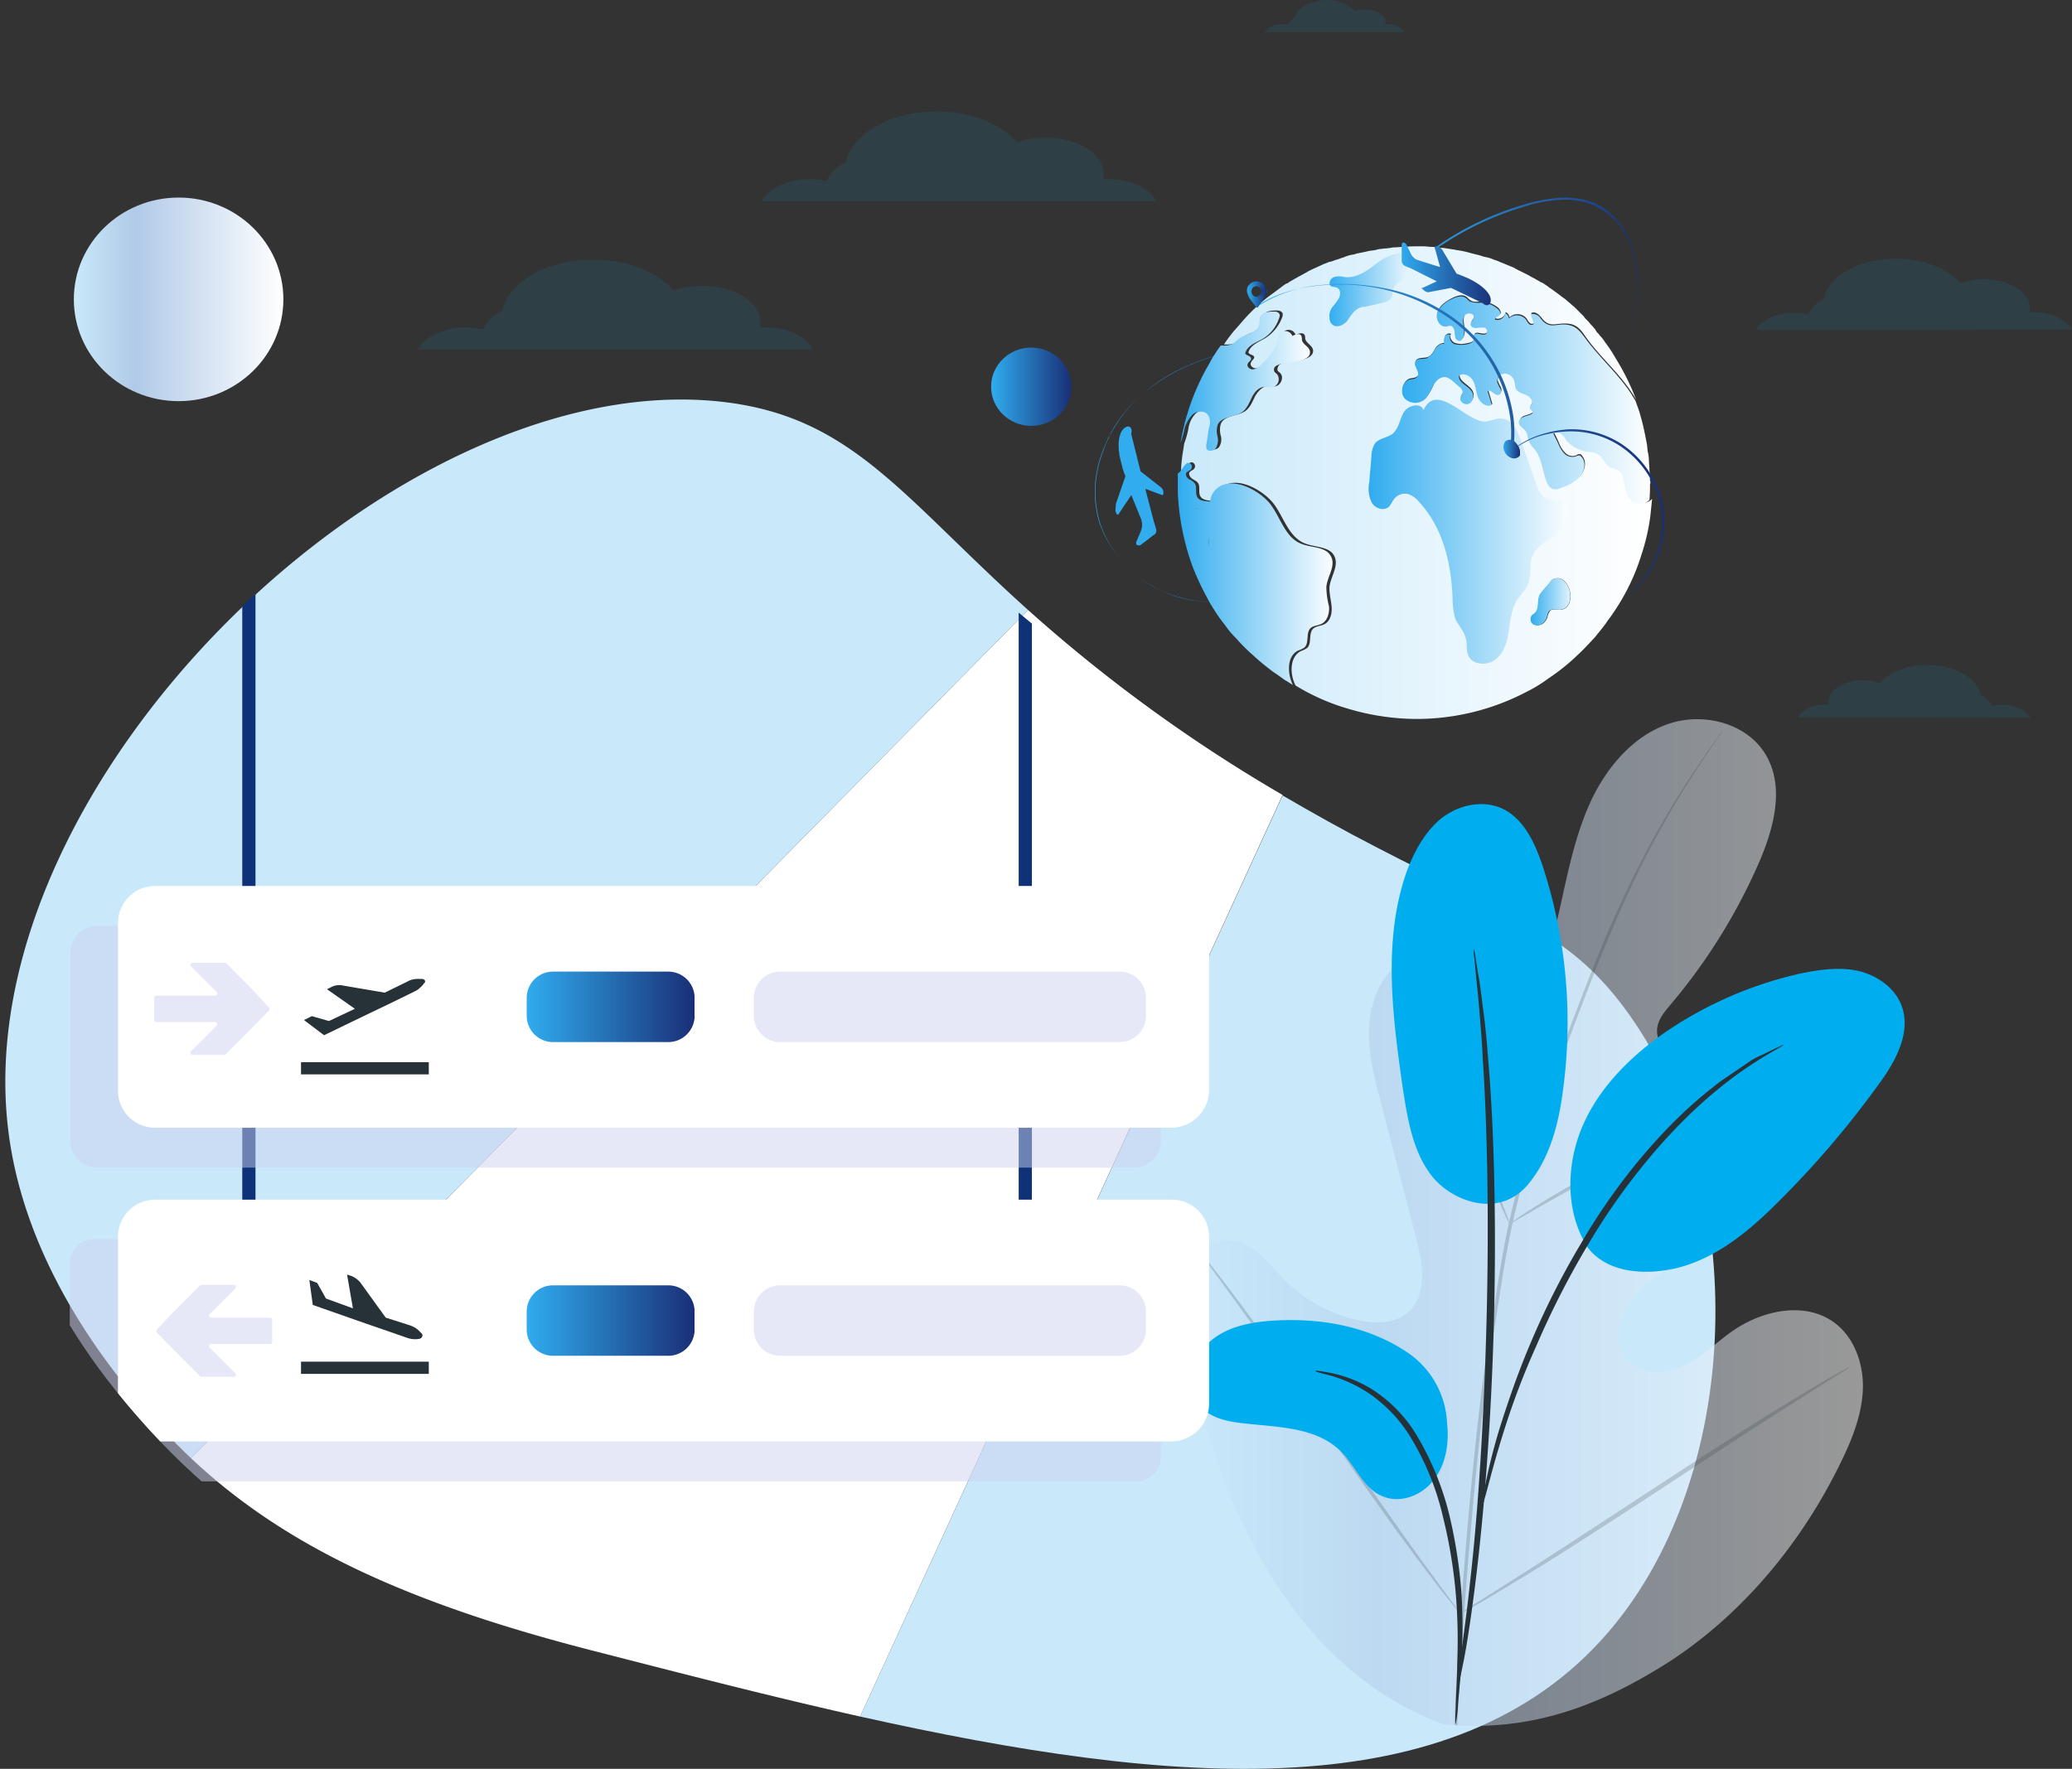 <svg xmlns="http://www.w3.org/2000/svg" xmlns:xlink="http://www.w3.org/1999/xlink" width="529.273" height="451.96" viewBox="0 0 529.273 451.96">
  <rect x="0" y="0" width="529.273" height="451.96" fill="#333333" stroke="none"/>
  <defs>
    <linearGradient id="linear-gradient" x1="0.944" y1="-1.974" x2="0.813" y2="-0.633" gradientUnits="objectBoundingBox">
      <stop offset="0" stop-color="#c9e9fa"/>
      <stop offset="1" stop-color="#fff"/>
    </linearGradient>
    <linearGradient id="linear-gradient-2" x1="1.028" y1="-0.495" x2="1.169" y2="-2.161" xlink:href="#linear-gradient"/>
    <linearGradient id="linear-gradient-3" x1="4.723" y1="0.837" x2="5.723" y2="0.837" xlink:href="#linear-gradient"/>
    <linearGradient id="linear-gradient-4" y1="-0.525" x2="0.998" y2="-0.525" gradientUnits="objectBoundingBox">
      <stop offset="0" stop-color="#c9e9fa"/>
      <stop offset="0.294" stop-color="#b1cae8"/>
      <stop offset="1" stop-color="#fff"/>
    </linearGradient>
    <linearGradient id="linear-gradient-5" x1="5.18" y1="0.442" x2="6.534" y2="0.442" gradientUnits="objectBoundingBox">
      <stop offset="0" stop-color="#00aeef"/>
      <stop offset="1" stop-color="#57f"/>
    </linearGradient>
    <linearGradient id="linear-gradient-8" x1="-0.002" y1="3.373" x2="1.001" y2="3.373" gradientUnits="objectBoundingBox">
      <stop offset="0" stop-color="#30acef"/>
      <stop offset="1" stop-color="#192f77"/>
      <stop offset="1" stop-color="#fff"/>
    </linearGradient>
    <linearGradient id="linear-gradient-9" x1="-0.002" y1="1.563" x2="1" y2="1.563" xlink:href="#linear-gradient-8"/>
    <linearGradient id="linear-gradient-10" x1="-0.006" y1="1.041" x2="0.995" y2="1.041" xlink:href="#linear-gradient"/>
    <linearGradient id="linear-gradient-11" y1="0.5" x2="1" y2="0.5" gradientUnits="objectBoundingBox">
      <stop offset="0" stop-color="#30acef"/>
      <stop offset="1" stop-color="#fff"/>
    </linearGradient>
    <linearGradient id="linear-gradient-16" x1="0" y1="0.5" x2="1" y2="0.5" xlink:href="#linear-gradient-11"/>
    <linearGradient id="linear-gradient-17" x1="0" y1="1.579" x2="1.001" y2="1.579" xlink:href="#linear-gradient-8"/>
    <linearGradient id="linear-gradient-18" x1="-0.038" y1="17.87" x2="0.978" y2="17.87" xlink:href="#linear-gradient-8"/>
    <linearGradient id="linear-gradient-19" x1="-0.016" y1="11.229" x2="0.998" y2="11.229" xlink:href="#linear-gradient-8"/>
    <linearGradient id="linear-gradient-20" x1="79.717" y1="1.558" x2="81.811" y2="1.558" xlink:href="#linear-gradient-8"/>
    <linearGradient id="linear-gradient-21" x1="-0.037" y1="24.823" x2="0.994" y2="24.823" xlink:href="#linear-gradient-8"/>
    <linearGradient id="linear-gradient-23" x1="-0.026" y1="24.774" x2="0.993" y2="24.774" xlink:href="#linear-gradient-8"/>
    <linearGradient id="linear-gradient-24" x1="0.034" y1="52.839" x2="1.034" y2="52.839" xlink:href="#linear-gradient-8"/>
    <clipPath id="clip-path">
      <path id="Path_351" data-name="Path 351" d="M1091.693,452.343c-15.256-19.508-30.637-23.008-64.024-39.265-8.879-4.377-17.007-8.629-24.634-12.754a392.53,392.53,0,0,1-66.277-45.643c-33.012-28.261-46.143-48.144-79.155-51.145-83.408-7.628-191.2,102.039-177.945,190.824,5.252,35.388,29.011,61.9,37.016,70.777,3.75,4.126,7.628,8,11.753,11.755,24.259,21.757,55.9,35.638,104.04,46.643,23.01,5.252,46.018,10.629,68.4,15.006C980.774,654.3,1053.3,658.8,1091.443,612.155,1126.58,569.138,1124.331,493.734,1091.693,452.343Z" transform="translate(-678.544 -303.159)" fill="none"/>
    </clipPath>
    <linearGradient id="linear-gradient-26" x1="0" y1="-8.016" x2="1" y2="-8.016" xlink:href="#linear-gradient-8"/>
    <linearGradient id="linear-gradient-27" x1="0" y1="-16.918" x2="1" y2="-16.918" xlink:href="#linear-gradient-8"/>
    <linearGradient id="linear-gradient-28" x1="0.001" y1="2.656" x2="1.001" y2="2.656" xlink:href="#linear-gradient-8"/>
  </defs>
  <g id="Group_1625" data-name="Group 1625" transform="translate(-678.544 -249.638)">
    <g id="Group_52" data-name="Group 52" transform="translate(785.282 249.638)" opacity="0.1">
      <path id="Path_229" data-name="Path 229" d="M813.176,299.935c1.745-3.221,6.574-5.636,12.21-5.636a16.7,16.7,0,0,1,4.428.536A9.222,9.222,0,0,1,834.779,290c1.476-7.245,11.271-13.016,23.079-13.016,8.991,0,16.64,3.221,20.666,7.917A19.848,19.848,0,0,1,885.9,283.7c8.186,0,14.76,4.16,14.76,9.393a3.717,3.717,0,0,1-.134,1.209h1.343c5.634,0,10.466,2.281,12.21,5.636Z" transform="translate(-725.43 -248.511)" fill="#00aeef"/>
      <path id="Path_231" data-name="Path 231" d="M901.438,378.794c1.743-3.221,6.574-5.636,12.21-5.636a16.631,16.631,0,0,1,4.428.538,9.216,9.216,0,0,1,4.965-4.831c1.476-7.246,11.271-13.015,23.079-13.015,8.99,0,16.64,3.219,20.664,7.916a19.824,19.824,0,0,1,7.381-1.207c8.184,0,14.76,4.16,14.76,9.393a3.706,3.706,0,0,1-.134,1.207h1.341c5.636,0,10.467,2.281,12.212,5.636Z" transform="translate(-901.438 -289.505)" fill="#00aeef"/>
      <path id="Path_232" data-name="Path 232" d="M1025.919,386.867c-1.012-1.947-3.892-3.27-7.162-3.27a10.271,10.271,0,0,0-2.647.311,5.483,5.483,0,0,0-2.881-2.88c-.856-4.282-6.617-7.629-13.623-7.629-5.295,0-9.809,1.869-12.145,4.671a13.9,13.9,0,0,0-4.36-.778c-4.827,0-8.719,2.492-8.719,5.528a2.146,2.146,0,0,0,.078.7h-.779c-3.347,0-6.15,1.4-7.162,3.27Z" transform="translate(-614.025 -203.505)" fill="#00aeef"/>
      <path id="Path_233" data-name="Path 233" d="M917.662,314.347c1.341-2.548,5.233-4.428,9.795-4.428a16.633,16.633,0,0,1,3.624.4,7.846,7.846,0,0,1,3.891-3.891c1.207-5.905,8.99-10.333,18.517-10.333,7.112,0,13.284,2.55,16.505,6.307a17.674,17.674,0,0,1,5.9-1.074c6.576,0,11.809,3.355,11.809,7.514a2.275,2.275,0,0,1-.135.94h1.074c4.562,0,8.319,1.879,9.795,4.429Z" transform="translate(-575.906 -229.998)" fill="#00aeef"/>
      <path id="Path_234" data-name="Path 234" d="M882.776,257.834a4.925,4.925,0,0,1,4.293-2.012,6.518,6.518,0,0,1,1.61.134,3.182,3.182,0,0,1,1.745-1.745c.536-2.55,4.026-4.562,8.184-4.562a9.7,9.7,0,0,1,7.246,2.817,8.463,8.463,0,0,1,2.55-.4c2.952,0,5.233,1.476,5.233,3.355v.4h.536a4.782,4.782,0,0,1,4.295,2.012Z" transform="translate(-666.447 -249.638)" fill="#00aeef"/>
    </g>
    <g id="Group_1461" data-name="Group 1461" transform="translate(679.911 351.727)">
      <path id="Path_300" data-name="Path 300" d="M812.292,602.346c22.883,5.877,45.641,11.755,68.026,16.757L988.234,383.637a395.293,395.293,0,0,1-65.026-47.269L709.376,553.078C733.136,575.461,764.4,590.092,812.292,602.346Z" transform="translate(-661.972 -282.601)" fill="url(#linear-gradient)"/>
      <path id="Path_301" data-name="Path 301" d="M1008.513,580.162c36.014-41.891,35.639-117.295,4.127-159.562-14.755-19.882-30.136-23.759-63.024-40.891-8.753-4.5-16.757-9-24.259-13.379L817.44,601.67C896.97,619.427,969.248,625.8,1008.513,580.162Z" transform="translate(-599.094 -265.167)" fill="url(#linear-gradient-2)"/>
      <path id="Path_302" data-name="Path 302" d="M715.435,560.851a148.392,148.392,0,0,0,11.378,12l213.833-216.71c-32.262-29.011-44.892-49.269-77.78-53.146-83.157-9.754-193.7,97.164-182.7,186.2C684.547,524.712,707.68,551.722,715.435,560.851Z" transform="translate(-679.408 -302.378)" fill="url(#linear-gradient-3)"/>
    </g>
    <g id="Group_1516" data-name="Group 1516" transform="translate(979.373 433.399)">
      <g id="Group_1469" data-name="Group 1469" opacity="0.5">
        <g id="Group_1468" data-name="Group 1468">
          <g id="Group_1467" data-name="Group 1467">
            <g id="Group_1466" data-name="Group 1466">
              <g id="Group_1465" data-name="Group 1465">
                <g id="Group_1464" data-name="Group 1464">
                  <g id="Group_1463" data-name="Group 1463">
                    <g id="Group_1462" data-name="Group 1462">
                      <path id="Path_303" data-name="Path 303" d="M936.567,610.827c-38.479-14.357-56.743-54.887-65.141-93.368-1.368-6.446-3.809-12.99-2.15-19.338,1.563-6.348,7.716-12.013,14.064-10.84,5.274.978,8.79,5.957,12.6,9.864A37.41,37.41,0,0,0,914.5,507.5c4.591,1.076,9.963,1.076,13.381-2.246,4.687-4.492,3.418-12.207,1.757-18.555-3.028-11.818-6.153-23.538-9.181-35.355-1.659-6.348-3.32-12.794-2.832-19.338s3.419-13.283,8.985-16.505,13.966-1.757,16.8,4.2c1.172,2.441,1.368,5.274,2.15,7.813.878,2.539,2.831,5.176,5.469,5.274,2.735.1,4.785-2.344,6.25-4.689,4.883-8.105,7.228-17.481,9.279-26.759s4-18.753,8.105-27.249c4.2-8.5,10.939-16.212,19.923-19.044s20.022.195,24.612,8.5,1.659,18.751-2.148,27.444a147.171,147.171,0,0,1-22.268,35.745c-1.661,1.953-3.418,4.005-3.615,6.544-.293,4.591,4.787,7.715,9.279,8.007,5.078.391,10.157-1.465,15.235-2.148s10.938.1,14.064,4.3c4.2,5.761.585,13.966-3.614,19.825a123.8,123.8,0,0,1-30.568,29.982c-4.2,2.931-8.791,5.665-11.622,9.963-2.931,4.3-3.713,10.548-.391,14.453,3.417,3.907,9.57,3.809,14.259,1.661s8.3-5.957,12.5-8.887c7.911-5.568,19.24-7.911,26.76-1.759,4.883,4.005,7.033,10.842,6.642,17.19s-2.833,12.4-5.665,18.165c-9.766,20.022-24.319,37.8-42.68,50.1-18.653,12.111-36.819,18.85-58.794,16.7" transform="translate(-868.718 -354.008)" fill="url(#linear-gradient-4)"/>
                    </g>
                  </g>
                </g>
              </g>
            </g>
          </g>
        </g>
      </g>
      <g id="Group_1515" data-name="Group 1515" transform="translate(4.856 3.184)" opacity="0.2">
        <g id="Group_1478" data-name="Group 1478" transform="translate(65.826)">
          <g id="Group_1477" data-name="Group 1477">
            <g id="Group_1476" data-name="Group 1476">
              <g id="Group_1475" data-name="Group 1475">
                <g id="Group_1474" data-name="Group 1474">
                  <g id="Group_1473" data-name="Group 1473">
                    <g id="Group_1472" data-name="Group 1472">
                      <g id="Group_1471" data-name="Group 1471">
                        <g id="Group_1470" data-name="Group 1470">
                          <path id="Path_304" data-name="Path 304" d="M913.4,609.754c.683-20.7,4.493-69.929,8.105-93.564.88-5.859,1.857-11.72,2.735-17.481s1.855-11.427,3.028-16.9a295.353,295.353,0,0,1,8.887-31.253c3.322-9.766,6.74-18.947,10.061-27.542s6.543-16.505,9.863-23.538a239.594,239.594,0,0,1,17.873-32.327c2.443-3.613,4.394-6.446,5.665-8.3.683-.878,1.172-1.561,1.563-2.148.391-.489.585-.683.585-.683a2.911,2.911,0,0,1-.487.781c-.391.489-.88,1.269-1.467,2.148-1.269,1.856-3.222,4.689-5.566,8.4a241.317,241.317,0,0,0-17.579,32.425c-3.222,7.129-6.446,15.04-9.766,23.635s-6.739,17.775-9.963,27.542-6.348,20.216-8.789,31.155c-1.172,5.469-2.15,11.133-3.028,16.9s-1.856,11.524-2.735,17.481c-3.613,23.636-7.422,72.761-8.2,93.466" transform="translate(-913.401 -356.021)" fill="#263238"/>
                        </g>
                      </g>
                    </g>
                  </g>
                </g>
              </g>
            </g>
          </g>
        </g>
        <g id="Group_1487" data-name="Group 1487" transform="translate(52.919 58.404)">
          <g id="Group_1486" data-name="Group 1486">
            <g id="Group_1485" data-name="Group 1485">
              <g id="Group_1484" data-name="Group 1484">
                <g id="Group_1483" data-name="Group 1483">
                  <g id="Group_1482" data-name="Group 1482">
                    <g id="Group_1481" data-name="Group 1481">
                      <g id="Group_1480" data-name="Group 1480">
                        <g id="Group_1479" data-name="Group 1479">
                          <path id="Path_305" data-name="Path 305" d="M932.213,460.233a15.912,15.912,0,0,1-1.27-2.539c-.782-1.661-1.758-4.1-3.028-7.13-2.441-6.055-5.665-14.553-9.083-24.027-3.418-9.376-6.739-17.872-9.376-23.829-1.27-3.028-2.344-5.47-3.126-7.129a11.029,11.029,0,0,1-1.074-2.637,15.764,15.764,0,0,1,1.465,2.441c.879,1.661,2.052,4.005,3.418,7.033,2.735,5.957,6.154,14.355,9.67,23.829,3.418,9.279,6.445,17.775,8.789,24.123,1.074,2.93,2.052,5.372,2.735,7.227A16.262,16.262,0,0,1,932.213,460.233Z" transform="translate(-905.242 -392.942)" fill="#263238"/>
                        </g>
                      </g>
                    </g>
                  </g>
                </g>
              </g>
            </g>
          </g>
        </g>
        <g id="Group_1496" data-name="Group 1496" transform="translate(79.987 89.266)">
          <g id="Group_1495" data-name="Group 1495">
            <g id="Group_1494" data-name="Group 1494">
              <g id="Group_1493" data-name="Group 1493">
                <g id="Group_1492" data-name="Group 1492">
                  <g id="Group_1491" data-name="Group 1491">
                    <g id="Group_1490" data-name="Group 1490">
                      <g id="Group_1489" data-name="Group 1489">
                        <g id="Group_1488" data-name="Group 1488">
                          <path id="Path_306" data-name="Path 306" d="M999.8,412.452a4.719,4.719,0,0,1-.78.391,17.922,17.922,0,0,0-2.344.878c-2.052.683-4.981,1.759-8.594,3.126-7.228,2.735-17.19,6.837-27.835,11.915-10.744,5.079-20.218,10.061-26.956,13.966-3.419,1.856-6.055,3.516-8.009,4.591-.878.489-1.561.88-2.148,1.27a4.5,4.5,0,0,1-.781.391s.2-.2.683-.587q.88-.586,2.052-1.465c1.855-1.172,4.492-2.93,7.813-4.883,6.642-4,16.115-9.083,26.858-14.161a292.933,292.933,0,0,1,28.029-11.622c3.615-1.27,6.642-2.246,8.79-2.833.976-.293,1.758-.489,2.441-.683A1.72,1.72,0,0,1,999.8,412.452Z" transform="translate(-922.353 -412.452)" fill="#263238"/>
                        </g>
                      </g>
                    </g>
                  </g>
                </g>
              </g>
            </g>
          </g>
        </g>
        <g id="Group_1505" data-name="Group 1505" transform="translate(0 131.944)">
          <g id="Group_1504" data-name="Group 1504">
            <g id="Group_1503" data-name="Group 1503">
              <g id="Group_1502" data-name="Group 1502">
                <g id="Group_1501" data-name="Group 1501">
                  <g id="Group_1500" data-name="Group 1500">
                    <g id="Group_1499" data-name="Group 1499">
                      <g id="Group_1498" data-name="Group 1498">
                        <g id="Group_1497" data-name="Group 1497">
                          <path id="Path_307" data-name="Path 307" d="M939.177,532.9s-.293-.293-.781-.88c-.587-.683-1.27-1.563-2.148-2.637-1.855-2.246-4.4-5.567-7.52-9.766-6.251-8.3-14.65-20.118-23.636-33.206s-17.286-24.9-23.342-33.3c-3.028-4.1-5.468-7.52-7.324-9.963-.781-1.074-1.465-2.05-1.954-2.733a5.692,5.692,0,0,1-.683-.978s.293.293.781.879c.585.683,1.269,1.563,2.148,2.637,1.855,2.246,4.394,5.566,7.52,9.766,6.252,8.3,14.65,20.118,23.635,33.206s17.287,24.9,23.342,33.3c3.028,4.1,5.47,7.52,7.326,9.963.781,1.074,1.465,2.05,1.954,2.733C938.981,532.507,939.275,532.9,939.177,532.9Z" transform="translate(-871.788 -439.432)" fill="#263238"/>
                        </g>
                      </g>
                    </g>
                  </g>
                </g>
              </g>
            </g>
          </g>
        </g>
        <g id="Group_1514" data-name="Group 1514" transform="translate(67.291 162.391)">
          <g id="Group_1513" data-name="Group 1513">
            <g id="Group_1512" data-name="Group 1512">
              <g id="Group_1511" data-name="Group 1511">
                <g id="Group_1510" data-name="Group 1510">
                  <g id="Group_1509" data-name="Group 1509">
                    <g id="Group_1508" data-name="Group 1508">
                      <g id="Group_1507" data-name="Group 1507">
                        <g id="Group_1506" data-name="Group 1506">
                          <path id="Path_308" data-name="Path 308" d="M1013.75,458.7a4.992,4.992,0,0,1-.978.683c-.781.489-1.659,1.076-2.93,1.855-2.637,1.661-6.25,3.907-10.646,6.74-8.985,5.665-21.29,13.77-34.866,22.657s-25.979,16.9-35.062,22.366c-4.589,2.735-8.2,4.981-10.84,6.446-1.269.683-2.246,1.269-3.028,1.659-.683.391-1.074.587-1.074.489a4.986,4.986,0,0,1,.978-.683c.78-.489,1.659-1.074,2.929-1.855,2.637-1.661,6.25-3.907,10.645-6.739,8.986-5.665,21.292-13.772,34.867-22.659s25.979-16.9,35.062-22.366c4.589-2.733,8.2-4.98,10.84-6.444,1.172-.685,2.246-1.27,3.028-1.661C1013.359,458.8,1013.75,458.608,1013.75,458.7Z" transform="translate(-914.327 -458.68)" fill="#263238"/>
                        </g>
                      </g>
                    </g>
                  </g>
                </g>
              </g>
            </g>
          </g>
        </g>
      </g>
    </g>
    <g id="Group_1568" data-name="Group 1568" transform="translate(982.95 455.095)">
      <g id="Group_1524" data-name="Group 1524" transform="translate(51.089)">
        <g id="Group_1523" data-name="Group 1523">
          <g id="Group_1522" data-name="Group 1522">
            <g id="Group_1521" data-name="Group 1521">
              <g id="Group_1520" data-name="Group 1520">
                <g id="Group_1519" data-name="Group 1519">
                  <g id="Group_1518" data-name="Group 1518">
                    <g id="Group_1517" data-name="Group 1517">
                      <path id="Path_309" data-name="Path 309" d="M937.692,465.375c-7.477,8.287-19.258,3.681-24.2-2.681s-6.168-14.7-7.43-22.685c-2.59-18.25-5.07-37.357.93-54.707,1.864-5.162,4.584-10.217,8.677-13.708,4.263-3.469,10.2-4.989,15.338-2.953,5.954,2.485,8.952,9.127,10.964,15.3a128.526,128.526,0,0,1,5.091,56.678c-1.115,8.911-3.472,18.014-9.365,24.761" transform="translate(-903.277 -367.724)" fill="url(#linear-gradient-5)"/>
                    </g>
                  </g>
                </g>
              </g>
            </g>
          </g>
        </g>
      </g>
      <g id="Group_1532" data-name="Group 1532" transform="translate(0 131.84)">
        <g id="Group_1531" data-name="Group 1531">
          <g id="Group_1530" data-name="Group 1530">
            <g id="Group_1529" data-name="Group 1529">
              <g id="Group_1528" data-name="Group 1528">
                <g id="Group_1527" data-name="Group 1527">
                  <g id="Group_1526" data-name="Group 1526">
                    <g id="Group_1525" data-name="Group 1525">
                      <path id="Path_310" data-name="Path 310" d="M926.747,459.8c-9.6-6.77-21.483-9.127-33.2-8.68-6.3.256-12.853,1.175-17.715,5.266s-6.75,12.209-2.466,16.923c2.613,2.764,6.511,3.6,10.11,4.05,8.911,1.115,19.042.816,25.553,7.2,3.727,3.6,5.632,9.233,10.409,11.4,4.6,2.142,10.26.066,13.389-4.068,3.105-3.961,3.964-9.423,3.385-14.544A22.979,22.979,0,0,0,926.747,459.8Z" transform="translate(-870.98 -451.069)" fill="url(#linear-gradient-5)"/>
                    </g>
                  </g>
                </g>
              </g>
            </g>
          </g>
        </g>
      </g>
      <g id="Group_1540" data-name="Group 1540" transform="translate(96.736 42.1)">
        <g id="Group_1539" data-name="Group 1539">
          <g id="Group_1538" data-name="Group 1538">
            <g id="Group_1537" data-name="Group 1537">
              <g id="Group_1536" data-name="Group 1536">
                <g id="Group_1535" data-name="Group 1535">
                  <g id="Group_1534" data-name="Group 1534">
                    <g id="Group_1533" data-name="Group 1533">
                      <path id="Path_311" data-name="Path 311" d="M936.387,465.227c-5.654-9.061-5.352-21.206-.981-31.1s12.49-17.756,21.252-23.8a100.216,100.216,0,0,1,34.4-14.838c4.818-.963,9.96-1.713,14.694-.6s9.38,4.307,11.051,9.04c2.441,6.919-1.8,14.395-6.193,20.284a239.683,239.683,0,0,1-25.28,29.557c-7.37,7.432-15.725,14.392-25.794,16.961-10.046,2.4-19.92.639-24.032-6.837" transform="translate(-932.133 -394.338)" fill="url(#linear-gradient-5)"/>
                    </g>
                  </g>
                </g>
              </g>
            </g>
          </g>
        </g>
      </g>
      <g id="Group_1549" data-name="Group 1549" transform="translate(31.562 144.792)">
        <g id="Group_1548" data-name="Group 1548">
          <g id="Group_1547" data-name="Group 1547">
            <g id="Group_1546" data-name="Group 1546">
              <g id="Group_1545" data-name="Group 1545">
                <g id="Group_1544" data-name="Group 1544">
                  <g id="Group_1543" data-name="Group 1543">
                    <g id="Group_1542" data-name="Group 1542">
                      <g id="Group_1541" data-name="Group 1541">
                        <path id="Path_312" data-name="Path 312" d="M926.818,549.438c-.171-.021-.149-1.585,0-4.176.043-3.127.343-6.919.388-11.438a144.844,144.844,0,0,0-.32-16.923,126.529,126.529,0,0,0-3.36-20.434,68.742,68.742,0,0,0-7.537-19.044,36.882,36.882,0,0,0-11.008-12.169,35,35,0,0,0-10.022-4.735c-2.528-.664-4.05-1.03-4.028-1.2s1.563.022,4.113.514a31.85,31.85,0,0,1,10.6,4.287,35.9,35.9,0,0,1,11.672,12.426,74.158,74.158,0,0,1,7.836,19.428,126.767,126.767,0,0,1,3.167,20.586,144.232,144.232,0,0,1-.044,17.049c-.258,4.842-.751,8.782-.9,11.375A28.428,28.428,0,0,1,926.818,549.438Z" transform="translate(-890.932 -459.256)" fill="#263238"/>
                      </g>
                    </g>
                  </g>
                </g>
              </g>
            </g>
          </g>
        </g>
      </g>
      <g id="Group_1558" data-name="Group 1558" transform="translate(67.811 36.965)">
        <g id="Group_1557" data-name="Group 1557">
          <g id="Group_1556" data-name="Group 1556">
            <g id="Group_1555" data-name="Group 1555">
              <g id="Group_1554" data-name="Group 1554">
                <g id="Group_1553" data-name="Group 1553">
                  <g id="Group_1552" data-name="Group 1552">
                    <g id="Group_1551" data-name="Group 1551">
                      <g id="Group_1550" data-name="Group 1550">
                        <path id="Path_313" data-name="Path 313" d="M913.872,580.447a8.67,8.67,0,0,1,.065-1.908l.687-5.483c.6-4.8,1.629-11.631,2.529-20.221,1.974-17.157,3.542-40.8,4.209-67s.157-49.93-1-67.131c-.171-4.2-.557-8.075-.813-11.589-.277-3.341-.6-6.34-.833-8.632s-.364-4.048-.535-5.462a7.729,7.729,0,0,1-.107-1.928,12.075,12.075,0,0,1,.451,1.971c.171,1.414.47,3.192.876,5.5s.728,5.314,1.177,8.677.835,7.24,1.155,11.63c1.5,17.244,2.18,41,1.511,67.2s-2.6,49.973-4.744,67.109c-1.071,8.569-2.1,15.4-3.043,20.156-.451,2.207-.857,4.07-1.03,5.44C914.13,579.782,913.872,580.447,913.872,580.447Z" transform="translate(-913.848 -391.092)" fill="#263238"/>
                      </g>
                    </g>
                  </g>
                </g>
              </g>
            </g>
          </g>
        </g>
      </g>
      <g id="Group_1567" data-name="Group 1567" transform="translate(73.845 61.482)">
        <g id="Group_1566" data-name="Group 1566">
          <g id="Group_1565" data-name="Group 1565">
            <g id="Group_1564" data-name="Group 1564">
              <g id="Group_1563" data-name="Group 1563">
                <g id="Group_1562" data-name="Group 1562">
                  <g id="Group_1561" data-name="Group 1561">
                    <g id="Group_1560" data-name="Group 1560">
                      <g id="Group_1559" data-name="Group 1559">
                        <path id="Path_314" data-name="Path 314" d="M917.7,525.89c-.171-.022.258-2.056.9-5.805a156.416,156.416,0,0,1,3.836-15.358c2.015-6.361,4.523-13.879,7.973-21.975A204.748,204.748,0,0,1,943.35,457.22c10.2-17.521,22.9-31.42,33.314-39.515,2.528-2.12,5.163-3.7,7.262-5.182,1.136-.729,2.1-1.479,3.042-2.056a22.28,22.28,0,0,1,2.786-1.392c3.341-1.67,5.184-2.484,5.184-2.484.3.386-7.412,3.6-17.524,12.078-10.091,8.309-22.431,22.081-32.607,39.431a220.064,220.064,0,0,0-12.921,25.359,193.245,193.245,0,0,0-8.294,21.762c-2.014,6.362-3.343,11.416-4.328,15.123C918.3,523.876,917.7,525.89,917.7,525.89Z" transform="translate(-917.662 -406.591)" fill="#263238"/>
                      </g>
                    </g>
                  </g>
                </g>
              </g>
            </g>
          </g>
        </g>
      </g>
    </g>
    <g id="Group_1611" data-name="Group 1611" transform="translate(958.256 300.116)">
      <g id="Group_1570" data-name="Group 1570" transform="translate(78.334)">
        <g id="Group_1569" data-name="Group 1569">
          <path id="Path_315" data-name="Path 315" d="M822.574,361.537a.426.426,0,0,0,.272-.134c.134-.136.406-.272.676-.542a4.761,4.761,0,0,1,1.22-.815,14.671,14.671,0,0,1,1.491-1.22,24.325,24.325,0,0,1,1.9-1.624c.678-.678,1.357-1.357,2.035-2.169a41.6,41.6,0,0,0,4.335-5.692,38.678,38.678,0,0,0,5.828-17.484,29.855,29.855,0,0,0-1.084-10.842,17.547,17.547,0,0,0-11.52-12.6,20.625,20.625,0,0,0-5.692-.812,35.675,35.675,0,0,0-10.841,1.9,77.616,77.616,0,0,0-17.076,7.455,78.97,78.97,0,0,0-10.3,7.182c-1.085.948-2.033,1.76-2.575,2.169-.27.27-.542.406-.678.542a.418.418,0,0,1-.27.134l.27-.27.678-.678c.542-.542,1.49-1.354,2.575-2.3a76.018,76.018,0,0,1,27.377-14.773,40.372,40.372,0,0,1,10.841-1.9,21.6,21.6,0,0,1,5.828.812,13.383,13.383,0,0,1,5.286,2.847,19.34,19.34,0,0,1,6.234,9.893,30.637,30.637,0,0,1,1.084,10.978A38.728,38.728,0,0,1,834.5,349.2a28.346,28.346,0,0,1-4.337,5.692c-.676.812-1.49,1.491-2.033,2.169-.676.678-1.354,1.084-1.9,1.627l-1.627,1.218a6.287,6.287,0,0,1-1.22.815c-.27.27-.543.406-.676.542Z" transform="translate(-780.29 -307.057)" fill="url(#linear-gradient-8)"/>
        </g>
      </g>
      <g id="Group_1572" data-name="Group 1572" transform="translate(0 37.81)">
        <g id="Group_1571" data-name="Group 1571">
          <path id="Path_316" data-name="Path 316" d="M788.658,387.269a36.29,36.29,0,0,1-4.744,1.084,40.25,40.25,0,0,1-13.28-.27,24.6,24.6,0,0,1-4.2-1.221c-1.493-.542-2.847-1.218-4.337-1.9a31.281,31.281,0,0,1-8.267-6.64A29.561,29.561,0,0,1,748,368.3a19.192,19.192,0,0,1-.679-2.983,21.994,21.994,0,0,1-.406-3.117v-3.251c0-.542.136-1.084.136-1.627.133-.542.133-1.084.27-1.627a28.816,28.816,0,0,1,1.763-6.1q.609-1.426,1.218-2.847a6.313,6.313,0,0,0,.678-1.354c.272-.408.542-.95.814-1.356a37.135,37.135,0,0,1,7.588-8.809,43.127,43.127,0,0,1,8.809-5.828,53.081,53.081,0,0,1,8.539-3.387,76.718,76.718,0,0,1,13.01-2.575c1.626-.136,2.845-.273,3.659-.273h.948a2.634,2.634,0,0,0-.948.136c-.812,0-2.033.136-3.659.27a77.216,77.216,0,0,0-13.01,2.575,53.289,53.289,0,0,0-8.539,3.389,48.55,48.55,0,0,0-8.809,5.692,36.242,36.242,0,0,0-7.455,8.809,11.871,11.871,0,0,0-.812,1.356,6.3,6.3,0,0,0-.678,1.354,25.356,25.356,0,0,0-1.218,2.847,28.8,28.8,0,0,0-1.763,6.1c-.136.542-.136,1.084-.272,1.627,0,.542-.133,1.084-.133,1.627V362.2a23.89,23.89,0,0,0,.406,3.117,23.529,23.529,0,0,0,.678,2.983,29.231,29.231,0,0,0,5.692,10.029,30.186,30.186,0,0,0,8.131,6.5,29.706,29.706,0,0,0,4.337,1.9,28.46,28.46,0,0,0,4.2,1.221,36.705,36.705,0,0,0,13.146.406c1.491-.27,2.709-.542,3.523-.676a8.585,8.585,0,0,0,.948-.272A2.125,2.125,0,0,1,788.658,387.269Z" transform="translate(-746.916 -323.166)" fill="url(#linear-gradient-9)"/>
        </g>
      </g>
      <g id="Group_1574" data-name="Group 1574" transform="translate(21.955 12.468)">
        <g id="Group_1573" data-name="Group 1573">
          <path id="Path_317" data-name="Path 317" d="M870.382,375.388c-.54-1.354-.676-2.845-1.082-4.2a3.122,3.122,0,0,0-1.221-1.9c-.406-.272-1.084-.136-1.491-.406-1.762-.542-2.3-2.983-3.931-3.8a6.6,6.6,0,0,0-1.76-.406c-2.305-.272-4.61-1.084-5.964-2.847a15.3,15.3,0,0,0-1.354-1.763,1.639,1.639,0,0,0-2.033-.134,27.488,27.488,0,0,1,1.355,2.845,6.973,6.973,0,0,0,1.626,2.441,2.49,2.49,0,0,0,2.711.54c.27-.134.542-.406.948-.27.27,0,.406.136.542.406,1.218,1.357.812,3.659-.406,5.016a12.053,12.053,0,0,1-4.744,2.845,3.218,3.218,0,0,1-1.9.406c-1.218-.27-1.76-1.491-2.169-2.709-.812-2.575-1.082-5.286-2.709-7.455a19.549,19.549,0,0,1-1.49-2.033,8.18,8.18,0,0,0-.814-2.575c-.542-.814-1.627-1.22-1.763-2.169a1.8,1.8,0,0,1,1.085-1.49c.678-.272,1.357-.408,1.9-.678.27-.136.542-.272.542-.542,0-.406-.542-.542-.678-.948s.272-.815.406-1.22c.406-.948-.542-1.9-1.49-2.3s-2.032-.678-2.575-1.626a4.8,4.8,0,0,1-.27-1.357,2.917,2.917,0,0,0-2.168-2.439,2,2,0,0,0-2.3,2.033,10.175,10.175,0,0,0,.814,1.763c.27.542.134,1.49-.409,1.626-.948.27-2.033-1.493-2.844-.951.406,1.221.676,2.3,1.084,3.525-1.357.676-2.847-.542-3.525-1.9-.542-1.354-.542-2.981-1.219-4.2-.678-1.354-2.441-2.3-3.659-1.354,0,1.763,2.169,2.439,3.117,3.8a2.341,2.341,0,0,1-.406,3.251c-1.084.678-2.711-.406-2.3-1.624.136-.408.542-.678.542-1.22a2.073,2.073,0,0,0-.812-1.357c-.678-.54-1.221-1.082-1.9-1.624a2.8,2.8,0,0,0-1.354-.814c-1.357-.406-2.575.678-3.389,1.9a14.951,14.951,0,0,1-2.033,3.523,3.683,3.683,0,0,1-5.286,0c-1.354-1.49-.676-4.338,1.221-4.88.678-.136,1.627-.136,2.033-.812.678-1.084-1.221-2.575-.542-3.8.542-.814,1.9-.542,2.847-.814s1.491-1.218,2.032-2.167a2.858,2.858,0,0,1,2.439-1.493,2.631,2.631,0,0,1,.136-1.76,1.138,1.138,0,0,1,1.49-.542c-.542.812.136,1.9.948,2.3a5.018,5.018,0,0,0,2.847.136c.948-.136,2.167-.406,2.167-1.354,0-.272-.134-.678,0-.948.408-1.084,2.441.406,3.253-.542.406-.408,0-1.357-.676-1.49a8.309,8.309,0,0,0-1.9.134c-.678,0-1.491-.27-1.491-.948s.678-1.084.812-1.763c.136-1.082-1.624-1.354-2.3-.542s-.406,2.035-.272,3.119.272,2.3-.542,3.117c-.27.542-1.218.27-1.49-.272a4.02,4.02,0,0,1-.27-1.763,1.369,1.369,0,0,0-.948-1.491c-.408-.134-.814.136-1.221.136-1.627.136-2.847-1.9-2.3-3.523s2.033-2.575,3.525-3.389c1.082-.542,2.439-1.084,3.523-.542.542.272.812.814,1.354,1.084.814.542,1.9.272,2.847.272a7.061,7.061,0,0,1,4.2,1.627c.406.406.812,1.084.542,1.49-.408.542-1.357.542-1.22,1.218a2.08,2.08,0,0,0,2.575-1.624,1.629,1.629,0,0,1,.948,1.354,2.98,2.98,0,0,1,4.474.406,3.244,3.244,0,0,0,.812,1.084c.406.272,1.084.136,1.084-.27a.5.5,0,0,0-.136-.408c-.27-.676-.406-1.354-.676-1.9.948-.542,1.9.27,2.575,1.084,2.166,2.981,3.793,1.22,7.046,1.626,2.169.27,3.117,1.627,4.338,3.387,3.659,5.15,8.539,9.217,11.926,14.5a10.125,10.125,0,0,1,.948,1.624c0-.134-.134-.27-.134-.406a61.224,61.224,0,0,0-4.88-9.893q-.609-1.017-1.22-2.032l-.812-1.221c-.406-.542-.678-.948-1.085-1.49a7.534,7.534,0,0,0-.948-1.218c-.272-.272-.409-.542-.679-.814a2.42,2.42,0,0,1-.678-.948l-.812-.948-.272-.272c-.27-.27-.542-.676-.812-.948l-.136-.136-.27-.27a3.592,3.592,0,0,1-.678-.815l-1.22-1.218-1.085-1.084c-.27-.272-.676-.542-.948-.815s-.678-.542-.948-.812a7.323,7.323,0,0,0-1.22-.948h0c-1.218-.948-2.3-1.763-3.523-2.575a5.578,5.578,0,0,0-.948-.678,3.473,3.473,0,0,0-.948-.542c-.272-.136-.678-.406-.948-.542s-.678-.406-.951-.542l-.812-.406c-.136-.136-.272-.136-.406-.272l-1.627-.812-.815-.406c-.406-.136-.676-.406-1.084-.542a.132.132,0,0,1-.134-.136c-.272-.136-.678-.27-.948-.406-.408-.136-.951-.406-1.356-.542-.542-.272-1.085-.406-1.627-.678s-1.218-.406-1.76-.678a9.941,9.941,0,0,0-1.9-.54c-.676-.136-1.218-.408-1.9-.542-1.221-.272-2.439-.678-3.8-.951h0c-.542-.134-.948-.134-1.49-.27h-.136c-.27,0-.406-.136-.676-.136-.951-.136-1.763-.27-2.711-.406h-.272a1.708,1.708,0,0,1-.812-.136c-.678,0-1.22-.136-1.9-.136s-1.354-.134-1.9-.134h-2.032c-1.763,0-3.523.134-5.286.27a3.748,3.748,0,0,0-1.221.136c-.406,0-.812.136-1.354.136-.406,0-.812.134-1.221.134a3.929,3.929,0,0,0-1.218.272c-.408,0-.678.136-1.084.136-.951.134-1.763.406-2.711.542-.406.134-.814.134-1.221.27a3.934,3.934,0,0,1-1.22.272,11.942,11.942,0,0,0-2.033.676h0c-.542.136-1.084.406-1.626.542h0c-.54.136-1.082.406-1.625.542h-.136c-.542.136-.948.406-1.49.542-.542.272-1.22.542-1.763.814s-.948.406-1.491.676a14.688,14.688,0,0,0-1.49.815h0c-.542.27-.948.542-1.49.812s-.948.542-1.491.814h0c-.408.27-.95.542-1.356.812a.7.7,0,0,1-.542.272,11.4,11.4,0,0,0-1.355.948l-1.626,1.218c-.542.408-.948.678-1.49,1.084a46.764,46.764,0,0,0-7.455,7.185c-.812.948-1.626,1.76-2.3,2.709a27.806,27.806,0,0,0-1.76,2.441,20.265,20.265,0,0,0-1.491,2.169c.542-.815.948-1.493,1.491-2.169h.406a5.692,5.692,0,0,0,2.575-.408,18.131,18.131,0,0,0,1.9-1.49c1.624-1.218,4.335-1.354,4.878-3.387a10.383,10.383,0,0,1,.272-2.033c.406-1.221,2.033-1.357,3.387-1.357a1.85,1.85,0,0,1,1.49.542,1.49,1.49,0,0,1,0,1.084,10.682,10.682,0,0,1-4.335,5.422c-1.627.948-3.8,1.76-4.338,3.659.27.678,1.354.542,1.49,1.218,0,.542-.678.814-.812,1.357-.408.678.406,1.49,1.218,1.49a3.725,3.725,0,0,0,2.032-1.084c1.763-1.627,3.525-3.387,4.2-5.692a6.065,6.065,0,0,1,1.084-2.711,1.869,1.869,0,0,1,2.847.948c.812-.406,1.9-.676,2.3,0a2.009,2.009,0,0,1,.136.951c.272,1.218,1.9,1.76,2.032,2.981.136,1.491-1.626,2.169-2.981,2.439a39.559,39.559,0,0,0-3.931.678,3.847,3.847,0,0,0-1.624.542,1.607,1.607,0,0,0-.542,1.491c.134.27.406.406.676.678,1.084,1.085.136,3.251-1.354,3.387-.542,0-1.084-.136-1.49-.136-1.49,0-2.711,1.221-3.525,2.577-.676,1.354-1.219,2.845-2.439,3.793-2.033,1.49-5.42,1.084-6.37,3.389a5.584,5.584,0,0,0,0,2.981,3.5,3.5,0,0,1-.406,2.847c-.542.812-2.033.948-2.438.134a1.868,1.868,0,0,1,0-1.218c.27-1.357.406-2.847.676-4.2a4.873,4.873,0,0,0-.27-3.117c-.812-1.221-2.847-1.084-3.929-.136a6.74,6.74,0,0,0-1.9,3.929,23.115,23.115,0,0,1-1.084,3.8h0c-.137,1.221-.406,2.441-.542,3.659a33.708,33.708,0,0,0-.27,3.8,1.791,1.791,0,0,1,.542-.406c.542-.678,1.76-3.253,2.845-1.9a1.009,1.009,0,0,1,0,1.221c-.27.406-.948.542-1.218.948-.272.542.134,1.221.676,1.627s1.084.542,1.49,1.084c.679.948,0,2.575.679,3.523.542.814,1.762.948,2.847,1.085h.406c.27-2.169,1.221-3.8,4.2-4.472,3.929-.948,9.215,2.439,11.384,5.42,2.439,3.389,3.659,8,7.454,9.759,2.711,1.218,6.64.812,7.861,3.387,1.218,2.441-.815,5.016-1.221,7.724-.136,1.763.406,3.525.542,5.286s-.406,3.8-2.033,4.474c-.948.406-2.033.406-2.711,1.084-1.22,1.218-.27,3.659-1.49,4.877a6.063,6.063,0,0,1-1.627.815c-2.844,1.491-2.844,5.692-1.49,8.537,0,.136.136.136.136.272a55.059,55.059,0,0,0,13.552,5.964,61.825,61.825,0,0,0,17.348,2.575,60.455,60.455,0,0,0,28.323-7.048h0a34.356,34.356,0,0,0,5.286-3.253,53.143,53.143,0,0,0,7.454-5.962c1.627-1.49,3.117-3.117,4.608-4.743.948-1.221,2.033-2.441,2.847-3.659.406-.678.948-1.221,1.354-1.9a54.173,54.173,0,0,0,3.659-5.962,53.582,53.582,0,0,0,3.931-9.487,52.639,52.639,0,0,0,2.3-10.165q.2-2.032.406-4.065a3.388,3.388,0,0,1-2.439,1.084A3.931,3.931,0,0,1,870.382,375.388Z" transform="translate(-756.27 -312.369)" fill="url(#linear-gradient-10)"/>
        </g>
      </g>
      <g id="Group_1576" data-name="Group 1576" transform="translate(111.338 97.249)">
        <g id="Group_1575" data-name="Group 1575">
          <path id="Path_318" data-name="Path 318" d="M802.14,356.543c-.948.136-2.169-.406-2.847.27a3,3,0,0,0-.676,1.493,3.3,3.3,0,0,1-1.357,1.9,2.328,2.328,0,0,1-2.3,0,1.527,1.527,0,0,1-.272-2.169c.272-.27.542-.406.814-.678,1.355-1.218.406-3.523,1.355-4.877.542-.814,1.49-1.763,2.169-2.575.542-.678.678-1.221,1.627-1.357C804.443,347.735,806.206,355.865,802.14,356.543Z" transform="translate(-794.352 -348.49)" fill="#263238"/>
        </g>
      </g>
      <g id="Group_1578" data-name="Group 1578" transform="translate(21.141 71.964)">
        <g id="Group_1577" data-name="Group 1577">
          <path id="Path_319" data-name="Path 319" d="M755.923,337.717v0Z" transform="translate(-755.923 -337.717)" fill="#263238"/>
        </g>
      </g>
      <g id="Group_1580" data-name="Group 1580" transform="translate(47.84 123.192)" opacity="0.6">
        <g id="Group_1579" data-name="Group 1579">
          <path id="Path_320" data-name="Path 320" d="M767.3,359.543c.542.406,1.084.676,1.49.948s.678.406,1.085.678c-.406-.272-.676-.408-1.085-.678A13.842,13.842,0,0,0,767.3,359.543Z" transform="translate(-767.298 -359.543)" fill="#263238"/>
        </g>
      </g>
      <g id="Group_1582" data-name="Group 1582" transform="translate(21.141 70.473)" opacity="0.6">
        <g id="Group_1581" data-name="Group 1581">
          <path id="Path_321" data-name="Path 321" d="M755.923,337.082h0v0Z" transform="translate(-755.923 -337.082)" fill="#263238"/>
        </g>
      </g>
      <g id="Group_1584" data-name="Group 1584" transform="translate(21.141 73.86)" opacity="0.6">
        <g id="Group_1583" data-name="Group 1583">
          <path id="Path_322" data-name="Path 322" d="M755.923,338.525v.948h0Z" transform="translate(-755.923 -338.525)" fill="#263238"/>
        </g>
      </g>
      <g id="Group_1586" data-name="Group 1586" transform="translate(138.102 51.905)" opacity="0.6">
        <g id="Group_1585" data-name="Group 1585">
          <path id="Path_323" data-name="Path 323" d="M805.754,329.171c.27.814.542,1.49.812,2.3-.27-.815-.542-1.49-.812-2.3Z" transform="translate(-805.754 -329.171)" fill="#263238"/>
        </g>
      </g>
      <g id="Group_1598" data-name="Group 1598" transform="translate(21.143 14.07)">
        <g id="Group_1595" data-name="Group 1595">
          <g id="Group_1588" data-name="Group 1588" transform="translate(38.725)">
            <g id="Group_1587" data-name="Group 1587">
              <path id="Path_324" data-name="Path 324" d="M779.639,327.441c-1.218.678-1.9,2.033-2.709,3.117-.951,1.084-2.575,1.763-3.659.948a2.185,2.185,0,0,1-.814-1.76,3.905,3.905,0,0,1,.678-2.711A16.233,16.233,0,0,0,774.9,324.6c.406-.951.406-2.169-.542-2.577-.542-.27-1.084-.134-1.493-.406-.812-.542-.27-1.9.678-2.3a5.066,5.066,0,0,1,2.847,0c3.523.27,6.1-2.033,8.673-3.931,2.033-1.491,6.37-3.253,8.809-1.76.948.54,1.357,2.166.406,2.845-.406.272-.948.406-1.354.678a6.059,6.059,0,0,0-.812,1.627c-.678,1.354-2.575,1.9-3.253,3.387-.406.815-.136,1.9-.814,2.711a3.181,3.181,0,0,1-1.9.948c-1.49.406-2.981.678-4.607,1.084A3.119,3.119,0,0,0,779.639,327.441Z" transform="translate(-772.423 -313.052)" fill="url(#linear-gradient-11)"/>
            </g>
          </g>
          <g id="Group_1590" data-name="Group 1590" transform="translate(48.761 37.593)">
            <g id="Group_1589" data-name="Group 1589">
              <path id="Path_325" data-name="Path 325" d="M814.672,380.132c-1.49,2.3-1.76,5.15-2.167,7.86s-1.084,5.556-3.253,7.318c-2.032,1.76-5.964,1.627-7.048-.814-.676-1.354-.27-2.981-.676-4.335-.408-1.9-1.9-3.389-2.711-5.15a19.3,19.3,0,0,1-.678-4.88c-.27-9.081-2.439-18.432-8.673-25.072a6.18,6.18,0,0,0-2.711-1.9,3.537,3.537,0,0,0-3.523,1.218c-.542.678-.814,1.491-1.357,2.033-1.354,1.221-3.659.408-4.471-1.218a8.264,8.264,0,0,1-.542-5.15c.136-2.169.406-4.338.542-6.642a6.528,6.528,0,0,1,.948-3.253c1.084-1.218,2.981-1.354,4.337-2.3,1.761-1.357,1.9-3.8,2.981-5.558,1.084-1.9,4.471-2.575,5.013-.54,3.525-7.727,11.52,3.793,16.263,2.845,1.357-.27,2.711-.948,4.065-.678,2.441.408,3.659,2.983,4.474,5.286,1.354,3.8,2.711,7.725,4.065,11.52.542,1.491,1.22,3.117,2.711,3.659,1.084.406,2.439.136,3.523.542,2.981,1.084,2.033,5.692-.406,7.861-2.439,2.033-5.692,3.389-6.912,6.37-.812,2.169-.136,4.744-1.084,7.046C816.977,377.557,815.622,378.778,814.672,380.132Z" transform="translate(-776.698 -329.068)" fill="url(#linear-gradient-11)"/>
            </g>
          </g>
          <path id="Path_326" data-name="Path 326" d="M793.87,367.621c.27-2.711,2.439-5.286,1.221-7.724-1.357-2.711-5.152-2.169-7.861-3.389-3.8-1.624-5.016-6.368-7.455-9.757-2.169-2.981-7.454-6.234-11.383-5.422a4.991,4.991,0,0,0-4.2,4.474h-.409c-1.082-.136-2.3-.136-2.844-1.084-.678-1.084,0-2.575-.678-3.523a3.828,3.828,0,0,0-1.491-1.084c-.542-.406-.948-1.084-.678-1.627.272-.406.95-.542,1.221-.948a1.013,1.013,0,0,0,0-1.221c-1.084-1.354-2.3,1.354-2.845,1.9a1.9,1.9,0,0,1-.542.408h0v4.744a62.969,62.969,0,0,0,3.793,19.108,69.695,69.695,0,0,0,3.659,7.86c.542,1.085,1.221,2.169,1.9,3.253a38.183,38.183,0,0,0,2.709,3.793,22.242,22.242,0,0,0,2.847,3.389,43.743,43.743,0,0,0,4.338,4.338,52.8,52.8,0,0,0,4.2,3.523c-3.117-8.267-5.964-16.806-10.978-23.988,5.013,7.182,7.86,15.721,10.978,23.988h0a16.128,16.128,0,0,0,1.9,1.354c.543.408.949.678,1.491,1.084s1.084.678,1.491.948.678.408,1.084.678c0-.136-.136-.136-.136-.27-1.355-2.983-1.355-7.185,1.492-8.539a6.17,6.17,0,0,0,1.627-.812c1.218-1.221.27-3.659,1.49-4.88.676-.678,1.9-.678,2.709-1.084,1.627-.678,2.169-2.847,2.035-4.471A21.189,21.189,0,0,1,793.87,367.621Zm-29.68-15.857v0Zm-3.659-4.335a1.013,1.013,0,0,1-.136-.678c-.136-1.354-1.221-2.169-2.439-2.845,1.082.676,2.3,1.49,2.439,2.845a1.013,1.013,0,0,0,.136.678c.133.136.27.136.406.27C760.665,347.565,760.531,347.565,760.531,347.429Zm.542.27c.812.136,1.49.272,2.3.406C762.564,347.971,761.75,347.835,761.073,347.7Zm2.708,9.351a8.981,8.981,0,0,1,0-1.9v1.9a10.351,10.351,0,0,0,1.763,4.2A10.351,10.351,0,0,1,763.782,357.05Z" transform="translate(-755.924 -282.217)" fill="url(#linear-gradient-11)"/>
          <g id="Group_1592" data-name="Group 1592" transform="translate(0.676 15.067)">
            <g id="Group_1591" data-name="Group 1591">
              <path id="Path_327" data-name="Path 327" d="M759.329,345.761c1.084-.948,3.117-1.082,3.931.136a3.546,3.546,0,0,1,.27,3.117c-.27,1.356-.406,2.847-.678,4.2a3.742,3.742,0,0,0,0,1.221c.408.948,1.9.678,2.441-.136a4.115,4.115,0,0,0,.406-2.845,5.574,5.574,0,0,1,0-2.983c.948-2.3,4.338-1.9,6.37-3.387,1.218-.948,1.761-2.441,2.439-3.8s1.9-2.711,3.523-2.575c.542,0,1.085.27,1.493.136a2.113,2.113,0,0,0,1.354-3.389c-.272-.27-.542-.406-.678-.678a1.141,1.141,0,0,1,.542-1.49,5.786,5.786,0,0,1,1.627-.542c1.354-.27,2.575-.406,3.931-.676,1.49-.272,3.251-.951,2.981-2.441-.136-1.218-1.9-1.76-2.033-2.981a2.3,2.3,0,0,0-.136-.948c-.406-.814-1.626-.406-2.3,0a1.942,1.942,0,0,0-2.845-.948c-.814.676-.814,1.76-1.085,2.709-.678,2.3-2.438,4.067-4.2,5.694a3.033,3.033,0,0,1-2.033,1.082c-.812,0-1.627-.812-1.221-1.49.272-.542.948-.812.815-1.354-.136-.678-1.221-.678-1.49-1.22.406-1.9,2.575-2.711,4.335-3.659a9.584,9.584,0,0,0,4.338-5.42c.136-.408.27-.814,0-1.084-.272-.542-.948-.542-1.49-.542-1.221,0-2.847.136-3.39,1.354-.27.678,0,1.357-.27,2.033-.406,2.033-3.117,2.169-4.88,3.389-.678.406-1.218,1.084-1.9,1.491a5.445,5.445,0,0,1-2.575.406h-.406a20.927,20.927,0,0,0-1.493,2.169,20.091,20.091,0,0,0-1.354,2.3,60.2,60.2,0,0,0-5.286,11.654c-.406,1.49-.948,2.847-1.22,4.337-.406,1.49-.676,2.981-.948,4.471a23.068,23.068,0,0,0,1.084-3.793A8.541,8.541,0,0,1,759.329,345.761Z" transform="translate(-756.212 -319.471)" fill="url(#linear-gradient-11)"/>
            </g>
          </g>
          <g id="Group_1594" data-name="Group 1594" transform="translate(57.293 11.184)">
            <g id="Group_1593" data-name="Group 1593">
              <path id="Path_328" data-name="Path 328" d="M843.659,364.8a16.322,16.322,0,0,0-.136-2.575c0-.812-.136-1.76-.136-2.575a10.593,10.593,0,0,0-.27-2.033c-.136-.678-.136-1.49-.272-2.169-.406-2.169-.813-4.2-1.354-6.234-.273-.812-.406-1.627-.679-2.3-.27-.814-.542-1.493-.812-2.3h0c-.272-.542-.678-1.085-.951-1.627-3.387-5.286-8.267-9.487-11.926-14.5-1.218-1.626-2.169-2.981-4.335-3.389-3.117-.542-4.743,1.357-7.049-1.627a2.271,2.271,0,0,0-2.575-1.084c.27.678.406,1.221.678,1.9,0,.136.134.27.134.406,0,.406-.676.542-1.084.272a3.268,3.268,0,0,1-.812-1.084,2.986,2.986,0,0,0-4.471-.408,1.475,1.475,0,0,0-.951-1.354,2,2,0,0,1-2.575,1.627c-.134-.542.814-.678,1.22-1.221.27-.406,0-1.084-.542-1.49a6.464,6.464,0,0,0-4.2-1.627,6.6,6.6,0,0,1-2.844-.27c-.542-.272-.814-.814-1.357-1.085-1.084-.542-2.439,0-3.523.542a7.153,7.153,0,0,0-3.523,3.387c-.543,1.627.676,3.8,2.3,3.525.406,0,.814-.272,1.22-.136.542.136.813.812.948,1.49a3.989,3.989,0,0,0,.272,1.763c.27.542,1.218.812,1.49.27.812-.678.676-2.033.543-3.117s-.406-2.3.27-3.117,2.441-.542,2.3.542c-.136.678-.814,1.084-.814,1.763s.814.948,1.493.948a9.535,9.535,0,0,1,1.9-.136.99.99,0,0,1,.678,1.49c-.814.948-2.847-.678-3.253.542-.136.272,0,.678,0,.948-.136.948-1.221,1.221-2.169,1.357a6.791,6.791,0,0,1-2.847-.136c-.812-.406-1.491-1.49-.948-2.3a1.037,1.037,0,0,0-1.491.542,3.923,3.923,0,0,0-.136,1.763c-.948-.272-1.9.679-2.439,1.49a5.224,5.224,0,0,1-2.032,2.169c-.948.27-2.305-.136-2.847.812-.676,1.084,1.22,2.575.542,3.8-.406.678-1.354.678-2.033.814-1.9.542-2.575,3.387-1.218,4.877a3.8,3.8,0,0,0,5.284,0,14.9,14.9,0,0,0,2.035-3.523c.676-1.221,2.032-2.305,3.387-1.9a4.519,4.519,0,0,1,1.356.812c.676.542,1.218,1.084,1.9,1.627a2.063,2.063,0,0,1,.812,1.354c0,.408-.406.814-.542,1.22-.406,1.221,1.22,2.3,2.3,1.627a2.228,2.228,0,0,0,.406-3.253c-.948-1.354-3.253-2.033-3.117-3.8,1.084-.948,2.981,0,3.659,1.357s.678,2.845,1.221,4.2,2.169,2.575,3.523,1.9c-.406-1.22-.678-2.3-1.085-3.523.815-.678,1.763,1.221,2.847.948.676-.136.676-1.084.406-1.626a7,7,0,0,1-.815-1.76,2.006,2.006,0,0,1,2.305-2.035A2.737,2.737,0,0,1,809.1,340c.136.406.136.948.27,1.354.409.948,1.627,1.22,2.575,1.626s1.9,1.354,1.492,2.3c-.136.406-.678.812-.408,1.218.136.408.678.542.678.948,0,.272-.27.408-.542.542-.678.272-1.354.408-1.9.678-.678.272-1.22.815-1.084,1.491.136.948,1.22,1.357,1.76,2.169s.408,1.763.814,2.575a7.078,7.078,0,0,0,1.49,2.033c1.626,2.169,1.9,4.88,2.711,7.454.406,1.22.948,2.439,2.169,2.711a3.028,3.028,0,0,0,1.9-.406,10.643,10.643,0,0,0,4.744-2.847c1.221-1.354,1.627-3.659.406-5.013-.136-.136-.406-.408-.542-.408a2.5,2.5,0,0,0-.948.272,2.909,2.909,0,0,1-2.711-.542,7.725,7.725,0,0,1-1.627-2.439c-.406-.951-.948-1.9-1.354-2.847a1.638,1.638,0,0,1,2.032.136,6.067,6.067,0,0,1,1.354,1.76,9.192,9.192,0,0,0,5.964,2.847,4.192,4.192,0,0,1,1.763.406c1.626.814,2.166,3.253,3.929,3.8a4.849,4.849,0,0,1,1.491.406,2.4,2.4,0,0,1,1.22,1.9c.406,1.354.542,2.845,1.085,4.2a3.782,3.782,0,0,0,3.253,2.575,3.4,3.4,0,0,0,2.439-1.084h0a37.893,37.893,0,0,0,.136-3.931A1.471,1.471,0,0,0,843.659,364.8Z" transform="translate(-780.334 -317.816)" fill="url(#linear-gradient-11)"/>
            </g>
          </g>
        </g>
        <g id="Group_1597" data-name="Group 1597" transform="translate(90.098 83.179)">
          <g id="Group_1596" data-name="Group 1596">
            <path id="Path_329" data-name="Path 329" d="M800.569,348.547c-.948.136-1.084.678-1.627,1.357-.678.812-1.49,1.76-2.168,2.575-.948,1.49-.134,3.659-1.354,4.877-.273.272-.542.408-.815.678a1.679,1.679,0,0,0,.272,2.169,2.046,2.046,0,0,0,2.3,0,3.31,3.31,0,0,0,1.354-1.9c.136-.542.27-1.221.678-1.493.676-.676,1.9-.134,2.845-.27C806.261,355.865,804.5,347.735,800.569,348.547Z" transform="translate(-794.31 -348.49)" fill="url(#linear-gradient-16)"/>
          </g>
        </g>
      </g>
      <g id="Group_1600" data-name="Group 1600" transform="translate(41.199 22.089)">
        <g id="Group_1599" data-name="Group 1599">
          <path id="Path_330" data-name="Path 330" d="M764.469,322.432a15.848,15.848,0,0,1,1.49-.948,41.945,41.945,0,0,1,4.338-2.169,37.982,37.982,0,0,1,7.454-2.169c1.491-.272,3.117-.406,4.744-.542a16.294,16.294,0,0,1,2.575-.136h2.845a60.1,60.1,0,0,1,12.334,1.763,44.264,44.264,0,0,1,13.01,5.828A38.027,38.027,0,0,1,830.2,350.891a32.311,32.311,0,0,1-.136,8.133l-.27-.136a22.993,22.993,0,0,1,6.912-3.8,29.16,29.16,0,0,1,7.452-1.49,23.423,23.423,0,0,1,13.689,3.8,24.607,24.607,0,0,1,8.4,9.623,22.979,22.979,0,0,1,.406,19.786A22.726,22.726,0,0,1,863,392.633a21.754,21.754,0,0,1-3.117,3.117c-.406.272-.676.542-.948.678l-.27.272.27-.272a3.585,3.585,0,0,0,.814-.678,22.548,22.548,0,0,0,2.981-3.117,25.4,25.4,0,0,0,3.523-5.826,21.665,21.665,0,0,0,1.9-8.811,22.41,22.41,0,0,0-2.441-10.705,24.275,24.275,0,0,0-8.4-9.487,22.927,22.927,0,0,0-13.553-3.659A28.785,28.785,0,0,0,836.3,355.5a22.292,22.292,0,0,0-6.779,3.793l-.27.272v-.406a32.521,32.521,0,0,0,.136-8.133,37.391,37.391,0,0,0-16.942-26.7,49.228,49.228,0,0,0-12.874-5.828,51.606,51.606,0,0,0-12.2-1.9h-2.711a15.515,15.515,0,0,0-2.575.136,45.116,45.116,0,0,0-4.744.542,38.685,38.685,0,0,0-7.452,2.033,31.2,31.2,0,0,0-4.338,2.169c-.542.27-.814.542-1.084.676C764.605,322.432,764.469,322.432,764.469,322.432Z" transform="translate(-764.469 -316.468)" fill="url(#linear-gradient-17)"/>
        </g>
      </g>
      <g id="Group_1601" data-name="Group 1601" transform="translate(104.335 61.9)">
        <path id="Path_331" data-name="Path 331" d="M795.182,335.09a7.329,7.329,0,0,0-.814-1.084,1.883,1.883,0,0,0-2.575-.136,2.494,2.494,0,0,0-.134,2.575,2.987,2.987,0,0,0,1.76,1.627,1.863,1.863,0,0,0,2.169-.678A3.512,3.512,0,0,0,795.182,335.09Z" transform="translate(-791.368 -333.43)" fill="url(#linear-gradient-18)"/>
      </g>
      <g id="Group_1602" data-name="Group 1602" transform="translate(78.334 11.482)">
        <path id="Path_332" data-name="Path 332" d="M802.987,327.192c.561-2.244-2.8-4.765-5.884-6.166,0,0-1.96-.84-2.8-1.12h0l-3.361-5.6a2.2,2.2,0,0,0-1.122-1.122l-.561-.279c-.279,0-.559,0-.559.279l1.4,5.044h0c-2.8-.84-5.326-1.681-5.326-1.681h0a3.208,3.208,0,0,1-2.241-1.962l-1.12-2.242-.282-.279c-.561-.282-.84,0-.84.559v3.924a1.541,1.541,0,0,0,.84,1.4l1.4.561,6.724,3.361-3.643,1.683c-.279,0-.279.279,0,.279l.282.279a2.113,2.113,0,0,0,1.12.561l5.884-1.12,8.128,3.922C801.867,328.311,802.708,328.032,802.987,327.192Z" transform="translate(-780.29 -311.949)" fill="url(#linear-gradient-19)"/>
      </g>
      <g id="Group_1603" data-name="Group 1603" transform="translate(5.206 58.502)">
        <path id="Path_333" data-name="Path 333" d="M751.735,332.168c-2.3,1.387-2.038,6.1-1.035,9.309a15.3,15.3,0,0,0,1,3.206h0l-2.425,7.011-.143,1.866.26.646c-.023.312.6.359.625.049l3.185-4.76h0l2.365,5.819h0a4.3,4.3,0,0,1,.045,3.446l-1.152,2.727-.024.31c-.049.622.885.695,1.221.408l3.328-2.558c.645-.263.718-1.195.455-1.842l-.5-1.6-2.171-8.307,4.258,1.584c.312.023.312.023.335-.286l.023-.312a1.615,1.615,0,0,0-.526-1.293l-5.307-4.168-2.385-9.574C753.6,332.314,752.718,331.619,751.735,332.168Z" transform="translate(-749.134 -331.982)" fill="url(#linear-gradient-20)"/>
      </g>
      <g id="Group_1610" data-name="Group 1610" transform="translate(38.807 21.413)">
        <g id="Group_1607" data-name="Group 1607">
          <g id="Group_1604" data-name="Group 1604">
            <path id="Path_334" data-name="Path 334" d="M767.739,317.128a2.361,2.361,0,0,0-1.9-.948,2.5,2.5,0,0,0-2.3,1.624,2.664,2.664,0,0,0,.136,1.763c.136.136.136.406.272.678.406.676,1.9,2.575,1.9,2.575h.272a34.186,34.186,0,0,0,1.76-2.981A3.172,3.172,0,0,0,767.739,317.128Zm-1.76,3.117a1.492,1.492,0,1,1,1.49-1.49A1.414,1.414,0,0,1,765.978,320.245Z" transform="translate(-763.45 -316.18)" fill="url(#linear-gradient-21)"/>
          </g>
          <g id="Group_1605" data-name="Group 1605" opacity="0.4">
            <path id="Path_335" data-name="Path 335" d="M767.739,317.128a2.361,2.361,0,0,0-1.9-.948,2.5,2.5,0,0,0-2.3,1.624,2.664,2.664,0,0,0,.136,1.763c.136.136.136.406.272.678.406.676,1.9,2.575,1.9,2.575h.272a34.186,34.186,0,0,0,1.76-2.981A3.172,3.172,0,0,0,767.739,317.128Zm-1.76,3.117a1.492,1.492,0,1,1,1.49-1.49A1.414,1.414,0,0,1,765.978,320.245Z" transform="translate(-763.45 -316.18)" fill="url(#linear-gradient-21)"/>
          </g>
          <g id="Group_1606" data-name="Group 1606" transform="translate(0.27 0.134)">
            <path id="Path_336" data-name="Path 336" d="M767.856,317.185a2.372,2.372,0,0,0-1.9-.948,2.5,2.5,0,0,0-2.3,1.627,2.634,2.634,0,0,0,.136,1.763c.134.136.134.406.27.678.406.676,1.9,2.575,1.9,2.575s1.624-2.3,2.033-2.983A2.727,2.727,0,0,0,767.856,317.185Zm-1.9,2.983a1.492,1.492,0,1,1,1.49-1.49A1.505,1.505,0,0,1,765.959,320.168Z" transform="translate(-763.565 -316.237)" fill="url(#linear-gradient-23)"/>
          </g>
        </g>
        <g id="Group_1608" data-name="Group 1608" transform="translate(1.038 0.948)">
          <path id="Path_337" data-name="Path 337" d="M765.382,316.584a1.583,1.583,0,0,0-1.49,1.084,1.55,1.55,0,0,1,1.218-.814,1.355,1.355,0,1,1,0,2.711,1.236,1.236,0,0,1-1.085-.542,1.675,1.675,0,0,0,1.357.678,1.5,1.5,0,0,0,1.49-1.49A1.4,1.4,0,0,0,765.382,316.584Z" transform="translate(-763.892 -316.584)" fill="url(#linear-gradient-24)"/>
        </g>
        <g id="Group_1609" data-name="Group 1609" transform="translate(1.038 0.948)" opacity="0.4">
          <path id="Path_338" data-name="Path 338" d="M765.382,316.584a1.583,1.583,0,0,0-1.49,1.084,1.55,1.55,0,0,1,1.218-.814,1.355,1.355,0,1,1,0,2.711,1.236,1.236,0,0,1-1.085-.542,1.675,1.675,0,0,0,1.357.678,1.5,1.5,0,0,0,1.49-1.49A1.4,1.4,0,0,0,765.382,316.584Z" transform="translate(-763.892 -316.584)" fill="url(#linear-gradient-24)"/>
        </g>
      </g>
    </g>
    <g id="Group_1624" data-name="Group 1624" transform="translate(678.544 352.962)">
      <g id="Group_1623" data-name="Group 1623" transform="translate(0 0)">
        <g id="Group_1622" data-name="Group 1622" clip-path="url(#clip-path)">
          <g id="Group_1621" data-name="Group 1621" transform="translate(17.826 -23.758)">
            <rect id="Rectangle_746" data-name="Rectangle 746" width="3.376" height="238.967" transform="translate(44.061)" fill="#0e3178"/>
            <rect id="Rectangle_747" data-name="Rectangle 747" width="3.376" height="238.967" transform="translate(242.388)" fill="#0e3178"/>
            <g id="Group_1620" data-name="Group 1620" transform="translate(0 146.806)">
              <g id="Group_1615" data-name="Group 1615" transform="translate(0.125)">
                <g id="Group_1612" data-name="Group 1612">
                  <path id="Path_339" data-name="Path 339" d="M965,446.832H700.276a6.859,6.859,0,0,1-6.878-6.878V391.935a6.858,6.858,0,0,1,6.878-6.878H965.128a6.857,6.857,0,0,1,6.878,6.878v48.019A6.966,6.966,0,0,1,965,446.832Z" transform="translate(-693.398 -374.857)" fill="#cfd3f1" opacity="0.5" style="isolation: isolate"/>
                  <path id="Path_340" data-name="Path 340" d="M966.692,442.721h-259.6a9.5,9.5,0,0,1-9.5-9.5V390.45a9.5,9.5,0,0,1,9.5-9.5H966.817a9.5,9.5,0,0,1,9.5,9.5v42.767A9.69,9.69,0,0,1,966.692,442.721Z" transform="translate(-685.415 -380.946)" fill="#fff"/>
                </g>
                <path id="Path_341" data-name="Path 341" d="M728.572,400.234l-6.751-6.751a.462.462,0,0,0-.376-.125h-8.252a.552.552,0,0,0-.375.875l6.628,6.628a.531.531,0,0,1-.377.875h-15.13a.537.537,0,0,0-.5.5v5.753a.537.537,0,0,0,.5.5h15.13a.552.552,0,0,1,.377.875l-6.628,6.628a.531.531,0,0,0,.375.875h8.127a.462.462,0,0,0,.377-.125l6.751-6.753,4.377-4.5a.57.57,0,0,0,0-.626Z" transform="translate(-682.011 -373.724)" fill="#cfd3f1" opacity="0.5" style="isolation: isolate"/>
                <path id="Path_342" data-name="Path 342" d="M893.688,412.788H807.029a6.724,6.724,0,0,1-6.753-6.753v-4.5a6.725,6.725,0,0,1,6.753-6.753h86.659a6.725,6.725,0,0,1,6.751,6.753v4.5A6.724,6.724,0,0,1,893.688,412.788Z" transform="translate(-625.665 -372.897)" fill="#cfd3f1" opacity="0.5" style="isolation: isolate"/>
                <path id="Path_343" data-name="Path 343" d="M799.735,412.788H770.349a6.724,6.724,0,0,1-6.753-6.753v-4.5a6.725,6.725,0,0,1,6.753-6.753h29.386a6.725,6.725,0,0,1,6.753,6.753v4.5A6.724,6.724,0,0,1,799.735,412.788Z" transform="translate(-647.007 -372.897)" fill="url(#linear-gradient-26)"/>
                <g id="Group_1614" data-name="Group 1614" transform="translate(56.316 15.632)">
                  <rect id="Rectangle_748" data-name="Rectangle 748" width="37.765" height="36.764" fill="#fff"/>
                  <g id="Group_1613" data-name="Group 1613" transform="translate(2.626 8.128)">
                    <path id="Path_344" data-name="Path 344" d="M757.764,395.966h-1.375a5.093,5.093,0,0,0-2.251.625l-5.878,2.877-11-1.876a4.348,4.348,0,0,0-2.751.5l-1,.5,7.128,5-6.627,3.127-4.377-1.251-2,1,5.127,3.876,10.879-5.252,6.253-3,6.128-3a4.487,4.487,0,0,0,1.25-.875l.125-.125h0a3.4,3.4,0,0,0,.876-1C758.89,396.717,758.516,395.966,757.764,395.966Z" transform="translate(-726.878 -395.966)" fill="#263238"/>
                    <rect id="Rectangle_749" data-name="Rectangle 749" width="32.638" height="3.126" transform="translate(0 21.259)" fill="#263238"/>
                  </g>
                </g>
              </g>
              <g id="Group_1619" data-name="Group 1619" transform="translate(0 80.156)">
                <g id="Group_1616" data-name="Group 1616">
                  <path id="Path_345" data-name="Path 345" d="M965.8,497.55H699.572a6.273,6.273,0,0,1-6.253-6.253V441.9a6.272,6.272,0,0,1,6.253-6.253H965.8a6.27,6.27,0,0,1,6.252,6.253V491.3A6.271,6.271,0,0,1,965.8,497.55Z" transform="translate(-693.319 -425.575)" fill="#cfd3f1" opacity="0.5" style="isolation: isolate"/>
                  <path id="Path_346" data-name="Path 346" d="M966.692,493.393h-259.6a9.5,9.5,0,0,1-9.5-9.5V441.122a9.5,9.5,0,0,1,9.5-9.5H966.817a9.5,9.5,0,0,1,9.5,9.5v42.767A9.69,9.69,0,0,1,966.692,493.393Z" transform="translate(-685.29 -431.618)" fill="#fff"/>
                </g>
                <path id="Path_347" data-name="Path 347" d="M708.244,452.251,715,445.5a.459.459,0,0,1,.375-.125h8.253a.553.553,0,0,1,.376.876l-6.628,6.628a.531.531,0,0,0,.375.875h15.131a.538.538,0,0,1,.5.5V460a.538.538,0,0,1-.5.5H717.748a.552.552,0,0,0-.375.875L724,468.008a.531.531,0,0,1-.376.875h-8.253a.459.459,0,0,1-.375-.125L708.244,462l-4.377-4.5a.568.568,0,0,1,0-.625Z" transform="translate(-681.69 -423.615)" fill="#cfd3f1" opacity="0.5" style="isolation: isolate"/>
                <path id="Path_348" data-name="Path 348" d="M893.688,463.46H807.029a6.724,6.724,0,0,1-6.753-6.753v-4.5a6.725,6.725,0,0,1,6.753-6.753h86.659a6.725,6.725,0,0,1,6.751,6.753v4.5A6.724,6.724,0,0,1,893.688,463.46Z" transform="translate(-625.54 -423.569)" fill="#cfd3f1" opacity="0.5" style="isolation: isolate"/>
                <path id="Path_349" data-name="Path 349" d="M799.735,463.46H770.349a6.724,6.724,0,0,1-6.753-6.753v-4.5a6.725,6.725,0,0,1,6.753-6.753h29.386a6.725,6.725,0,0,1,6.753,6.753v4.5A6.724,6.724,0,0,1,799.735,463.46Z" transform="translate(-646.882 -423.569)" fill="url(#linear-gradient-27)"/>
                <g id="Group_1618" data-name="Group 1618" transform="translate(56.441 12.005)">
                  <rect id="Rectangle_750" data-name="Rectangle 750" width="37.765" height="36.764" fill="#fff"/>
                  <g id="Group_1617" data-name="Group 1617" transform="translate(2.626 7.127)">
                    <path id="Path_350" data-name="Path 350" d="M757.134,458.72l-.625-.626-.25-.25h0a6.344,6.344,0,0,0-2-1.125l-6.253-2-6.5-9a5.821,5.821,0,0,0-2.251-1.626l-1.126-.375,1.5,8.629-6.878-2.5-2.251-4-2-.75.876,6.378,11.378,4,6.5,2.251,6.5,2.251a6.275,6.275,0,0,0,1.5.25h.125a5.13,5.13,0,0,0,1.376-.125C757.383,459.845,757.633,459.095,757.134,458.72Z" transform="translate(-726.372 -443.713)" fill="#263238"/>
                    <rect id="Rectangle_751" data-name="Rectangle 751" width="32.638" height="3.126" transform="translate(0 22.259)" fill="#263238"/>
                  </g>
                </g>
              </g>
            </g>
          </g>
        </g>
      </g>
    </g>
    <ellipse id="Ellipse_25" data-name="Ellipse 25" cx="10.254" cy="10.004" rx="10.254" ry="10.004" transform="translate(931.712 338.444)" fill="url(#linear-gradient-28)"/>
    <ellipse id="Ellipse_26" data-name="Ellipse 26" cx="26.76" cy="26.01" rx="26.76" ry="26.01" transform="translate(697.407 300.116)" fill="url(#linear-gradient-4)"/>
  </g>
</svg>
